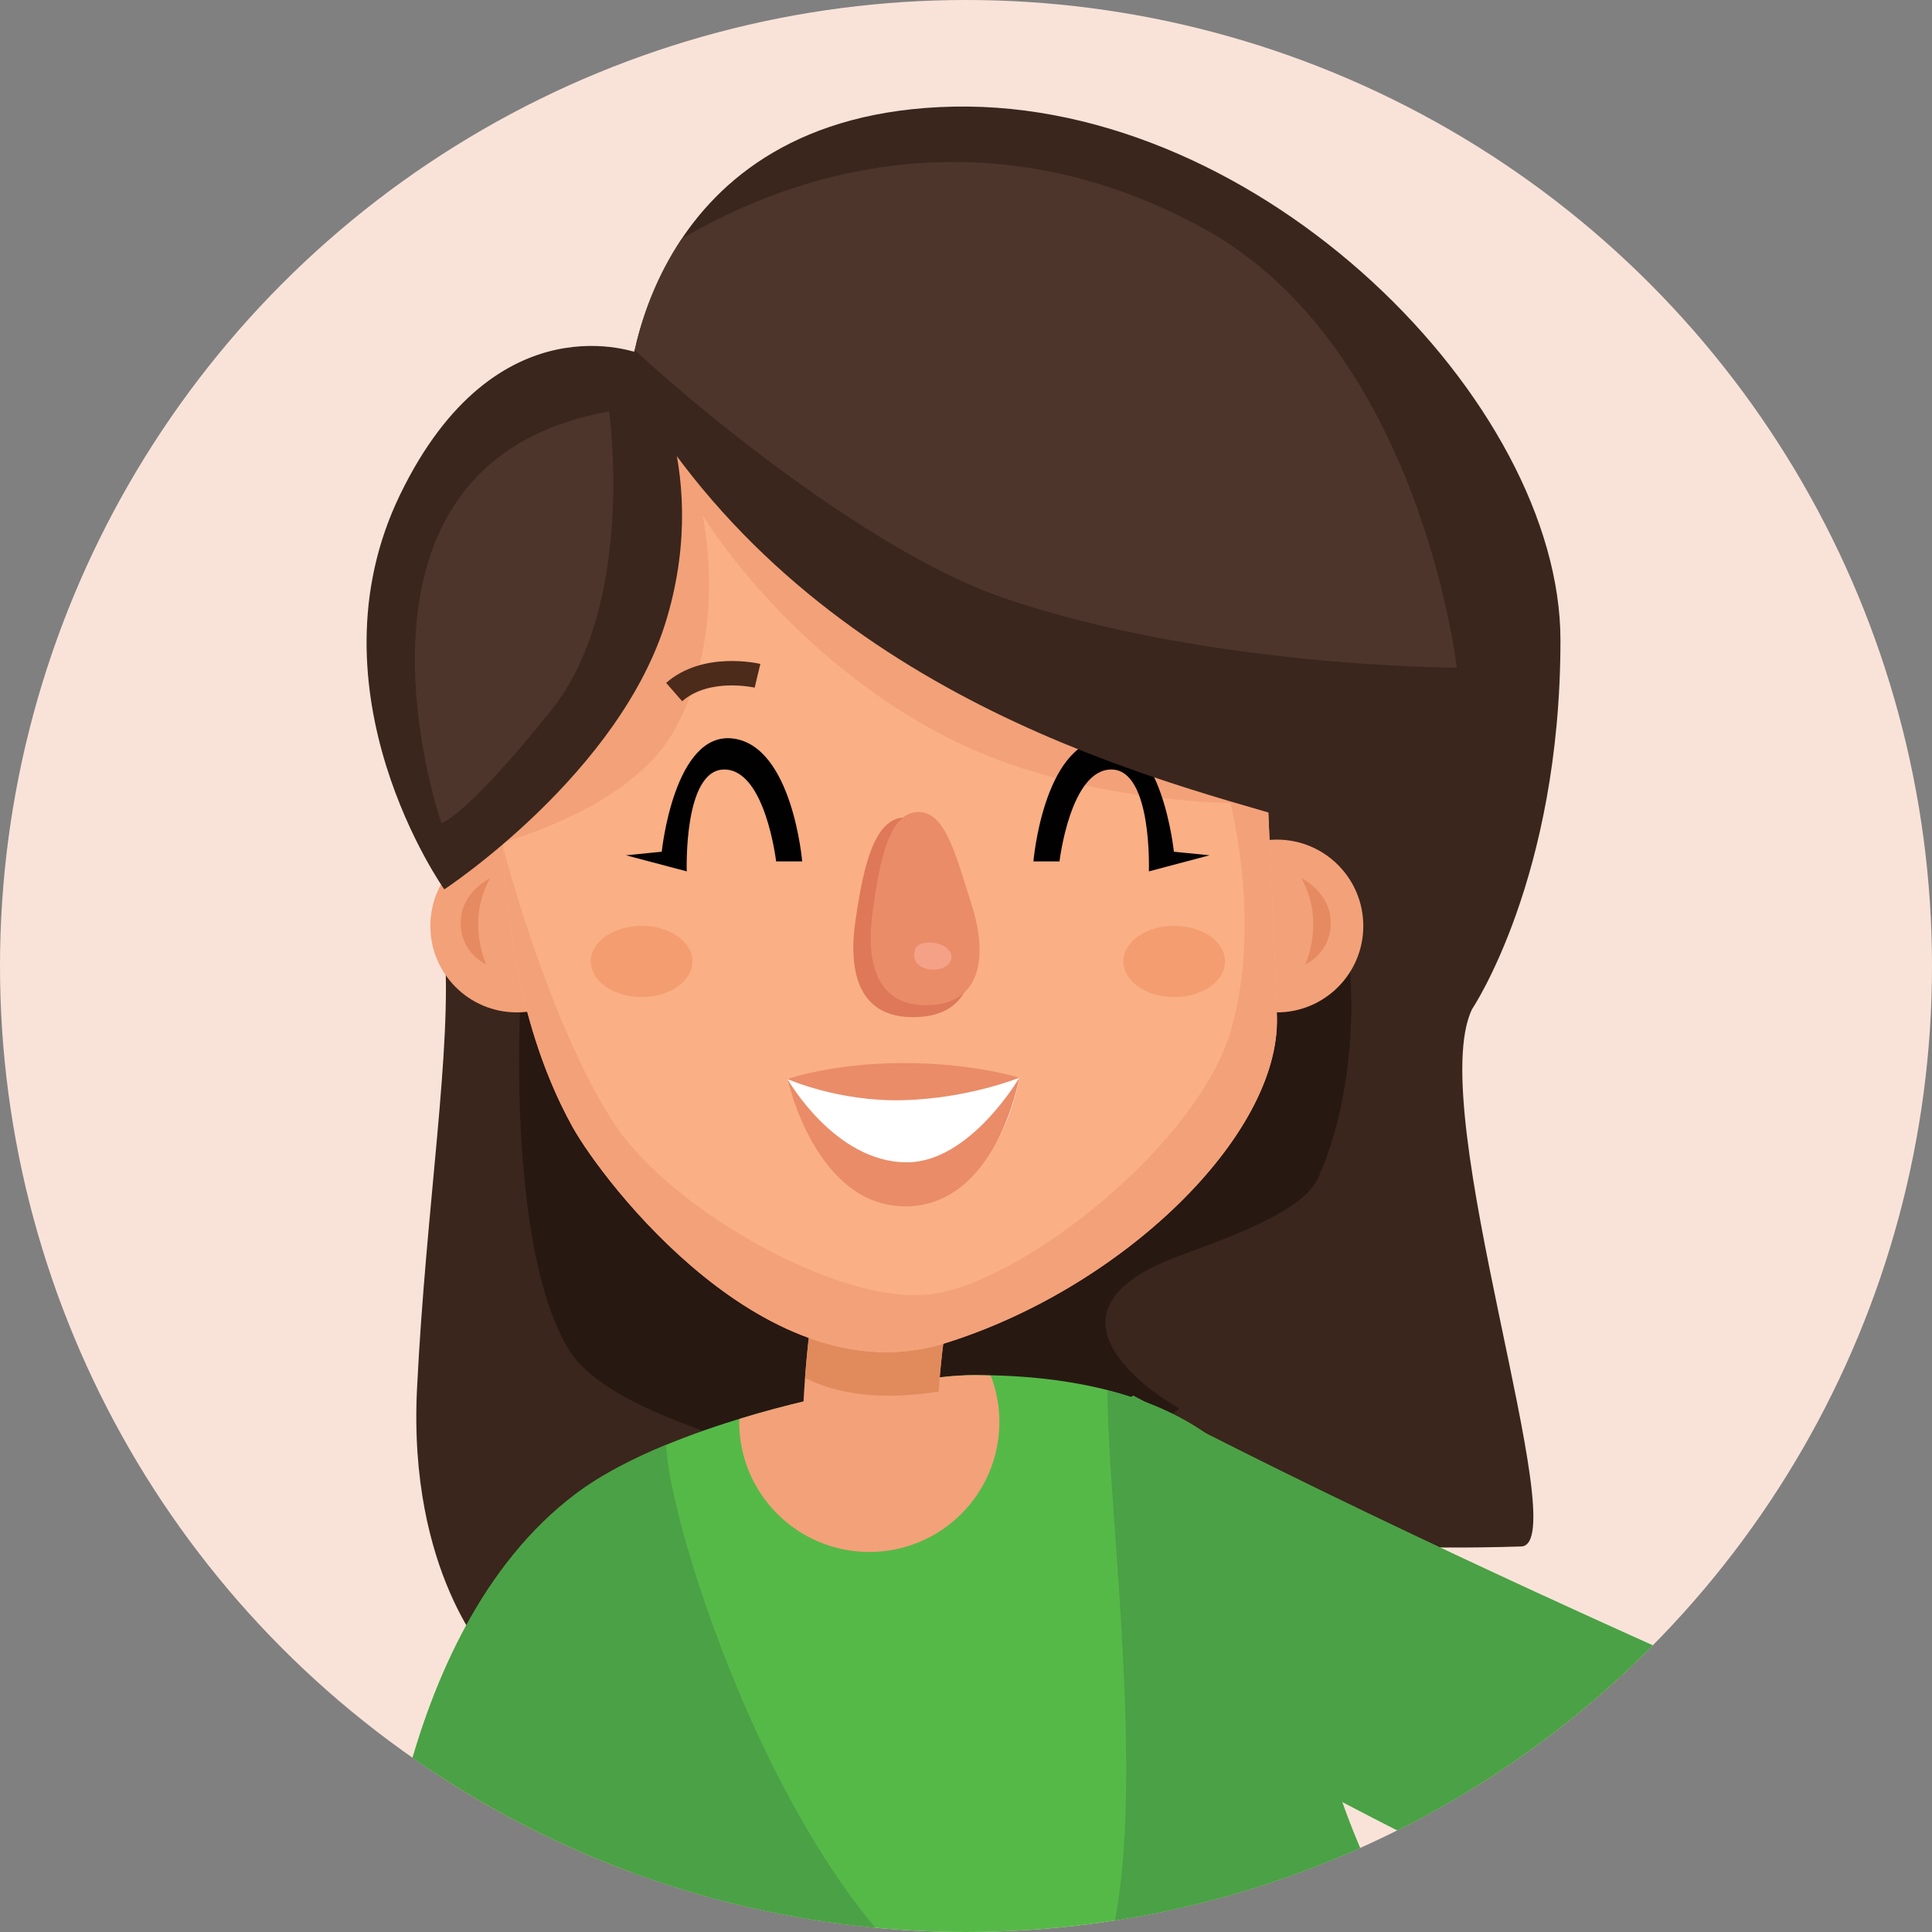 <?xml version="1.0" encoding="utf-8"?>
<!-- Generator: Adobe Illustrator 25.2.3, SVG Export Plug-In . SVG Version: 6.00 Build 0)  -->
<svg version="1.1" id="Layer_1" xmlns="http://www.w3.org/2000/svg" xmlns:xlink="http://www.w3.org/1999/xlink" x="0px" y="0px"
	 viewBox="0 0 576 576" enable-background="new 0 0 576 576" xml:space="preserve">
<rect x="0" y="0" width="576" height="576" fill="#808080" stroke="none"/>
<g>
	<g>
		<defs>
			<circle id="SVGID_1_" cx="288" cy="288" r="288"/>
		</defs>
		<use xlink:href="#SVGID_1_"  overflow="visible" fill="#F9E3D9"/>
		<clipPath id="SVGID_2_">
			<use xlink:href="#SVGID_1_"  overflow="visible"/>
		</clipPath>
		<g clip-path="url(#SVGID_2_)">
			<g>
				<path fill="#3A261D" d="M438.87,300.88c-14.54,30,31.11,159.66,14.65,160.18c-127.86,3.99-81.01-31.69-113.74,18.92
					c-32.73,50.61-193.74,14.54-193.74,14.54s-24.44-25.6-21.71-80.53c2.72-54.93,10.54-101.46,8.18-131.75
					c-2.36-30.29,148.99-115.93,148.99-115.93l164.65,93.5L438.87,300.88z"/>
			</g>
			<g>
				<path fill="#281812" d="M155.23,297.24c0,0-4.54,74.55,14.55,105.46s142.73,46.37,142.73,46.37l39.09-29.1
					c0,0-45.95-25.36-5.08-43.52c9.59-4.26,41.02-13.31,46.35-25.04c11.64-25.59,10.88-58.01,8.75-68.72
					C398.87,269.06,155.23,297.24,155.23,297.24z"/>
			</g>
			<g>
				<path fill="#55B948" d="M211.89,637.58h255.08c-77.14-72.29-78.05-153.01-78.1-153.97c-2.62-47.12-36.37-73.64-98.19-73.64
					c-47.19,0-128.07,45.56-125.45,92.69c0.53,9.59,2.17,58.18,38.18,120.95C206.01,628.13,208.92,632.84,211.89,637.58z"/>
			</g>
			<g>
				<path fill="#FAAF85" d="M198.21,637.58c-5.42-30.07-10.55-68.93-10.55-108.82c0-16.06-13.03-29.09-29.1-29.09
					c-16.06,0-29.09,13.03-29.09,29.09c0,39.61,4.45,77.75,9.62,108.82H198.21z"/>
			</g>
			<g>
				<path fill="#FAAF85" d="M568.94,517.58c-3.06,1.73-5.93,3.32-8.37,4.65c-56.37-22.72-141.06-59.11-162.07-74.11
					c-13.07-9.34-31.24-6.31-40.58,6.76c-9.34,13.07-6.31,31.24,6.76,40.58c35.79,25.56,171.44,79.7,186.79,85.8
					c3.45,1.36,7.09,2.04,10.73,2.04c2.26,0,4.52-0.28,6.74-0.81V517.58z"/>
			</g>
			<g>
				<path fill="#E9996E" d="M568.94,553.58c-18.74,0.33-39.28-4.5-48.71-12.7c-9.66-8.41-8.09-38.67-8.09-38.67l-10.38-4.53
					l-25.81,52.38c46.14,20.51,66.77,27.73,75.52,31.2c3.45,1.36,7.09,2.04,10.73,2.04c2.26,0,4.52-0.28,6.74-0.81V553.58z"/>
			</g>
			<g>
				<path fill="#E9996E" d="M165.24,637.58c-5.03-37.7-3.78-107.28-2.92-137.63c-1.23-0.16-2.48-0.27-3.76-0.27
					c-16.06,0-29.09,13.03-29.09,29.09c0,39.61,4.45,77.75,9.62,108.82H165.24z"/>
			</g>
			<g>
				<path fill="#55B948" d="M466.14,570.18l36.88-75.06c0,0-94.75-41.8-165.21-79.02l-58.06,46.69l34.3,23.91
					c42.13,29.36,111.63,63.6,114.57,65.04L466.14,570.18z"/>
			</g>
			<g>
				<path fill="#55B948" d="M196.09,589.21l2.98-41.71c1.35-18.88,15.4-60.66,24.94-84.29l23.37-47.1c0,0-49.6,9.57-75.78,29.32
					c-55.46,41.82-58.94,137.82-58.94,137.82L196.09,589.21z"/>
			</g>
			<g>
				<path fill="#F3A179" d="M245.56,419.77c15.96-6.21,31.88-9.8,45.13-9.8c1.61,0,3.12,0.09,4.69,0.13
					c1.64,4.29,2.58,8.94,2.58,13.81c0,21.42-17.36,38.79-38.79,38.79c-21.42,0-38.79-17.37-38.79-38.79c0-0.3,0.04-0.59,0.05-0.89
					c15.14-4.63,26.95-6.92,26.95-6.92L245.56,419.77z"/>
			</g>
			<g>
				<path fill="#4BA146" d="M203.42,623.61c2.57,4.48,5.7,9.27,8.65,13.97H466.8c-37.11-34.79-56.52-71.53-66.69-100.39
					c15.95,8.38,27.35,13.99,28.51,14.56l37.53,18.44l36.88-75.06c0,0-77.26-34.08-144.13-68.11c-5.16-3.51-10.94-6.53-17.39-8.98
					c-1.23-0.65-2.47-1.29-3.69-1.94l-0.59,0.47c-2.26-0.74-4.61-1.4-7.02-2.02c-0.43,47.33,25.54,208.47-31.33,189.05
					c-58.47-19.96-99.68-146.59-100.24-172.86c-9.8,4.04-19.42,8.92-27.04,14.68c-55.46,41.82-58.94,137.82-58.94,137.82l73.28,5.23
					C190.62,599.53,196.35,611.29,203.42,623.61z"/>
			</g>
			<g>
				<path fill="#F3A179" d="M354.94,276.07c0,14.23,11.53,25.76,25.76,25.76c14.23,0,25.75-11.53,25.75-25.76
					c0-14.22-11.53-25.75-25.75-25.75C366.48,250.32,354.94,261.85,354.94,276.07z"/>
			</g>
			<g>
				<path fill="#F3A179" d="M259.18,448.16c10.79,0,19.68-8.6,19.98-19.46c1.06-38.82,7.9-55.25,7.97-55.42
					c4.67-10.01,0.27-21.76-9.74-26.43c-10-4.68-21.98-0.2-26.65,9.82c-1.05,2.24-10.28,23.32-11.57,70.94
					c-0.3,11.04,8.41,20.24,19.45,20.53C258.81,448.15,259,448.16,259.18,448.16z"/>
			</g>
			<g>
				<path fill="#E18B5D" d="M244.15,379.37l7.75-11.21l31.77,17.65c-1.42,6.72-2.94,16.28-3.84,29.08
					c-3.55,0.57-7.38,0.98-11.57,1.15c-13.01,0.52-22.09-2.1-28.25-5.24C240.98,397.85,242.52,387.46,244.15,379.37z"/>
			</g>
			<g>
				<path fill="#F3A179" d="M128.3,276.07c0,14.23,11.53,25.76,25.75,25.76c14.23,0,25.76-11.53,25.76-25.76
					c0-14.22-11.53-25.75-25.76-25.75C139.83,250.32,128.3,261.85,128.3,276.07z"/>
			</g>
			<g>
				<path fill="#FAAF85" d="M377.05,170.5c-1.21,46.35,2.73,97.27,3.64,132.73c0.91,35.46-46.37,80.91-99.09,97.27
					c-52.73,16.37-101.82-48.18-110.91-64.54c-9.09-16.36-21.82-48.19-20.91-102.73c0.91-54.55-7.72-134.1,85.01-142.28
					C327.51,82.76,377.96,135.96,377.05,170.5z"/>
			</g>
			<g>
				<path fill="#F3A179" d="M150,251.19c-0.23-5.7-0.33-11.66-0.23-17.96c0.33-19.66-0.56-42.57,2.48-64.21l6.88-27.74
					c4.12-10.66,10.08-20.36,18.72-28.36l181.72,17.99c11.83,13.2,17.79,27.54,17.47,39.6c-0.59,22.69,0.05,46.47,0.97,69
					c-11.73,0.28-59.84,0-99.45-21.66c-45.46-24.85-69.09-64.24-69.09-64.24s7.88,35.15-8.49,64.24
					C191.03,235.55,167.17,245.84,150,251.19z"/>
			</g>
			<g>
				<path fill="#010101" d="M315.88,256.82h-7.78c0,0,2.88-34.28,20.54-36.63c17.65-2.34,21.34,33.74,21.34,33.74l10.65,1.06
					l-18.11,4.8c0,0,1.07-30.37-11.19-30.37C319.08,229.42,315.88,256.82,315.88,256.82z"/>
			</g>
			<g>
				<path fill="#F3A179" d="M183.41,335.42c16.97,25.45,67.88,54.55,95.16,50.3c27.27-4.24,78.79-44.84,88.49-78.78
					c9.69-33.94-1.21-71.52-1.21-71.52l11.72-8.03c0.96,27.95,2.58,54.66,3.13,75.84c0.91,35.46-46.37,80.91-99.09,97.28
					c-52.73,16.36-101.82-48.19-110.91-64.55c-7.94-14.3-18.65-40.39-20.63-83.12C155.67,273.99,168.34,312.81,183.41,335.42z"/>
			</g>
			<g>
				<path fill="#DE7859" d="M255.06,274.36c-2.32,15.87,1.16,29.23,17.73,28.89c17.26-0.35,19.65-14.82,14.46-30.66
					c-5.59-17.07-8.84-29.38-17.73-28.89C260.63,244.19,257.47,257.95,255.06,274.36z"/>
			</g>
			<g>
				<path fill="#EA8C68" d="M260.18,271.71c-2.1,15.34,1.14,28.26,16.38,27.98c15.87-0.29,18.03-14.28,13.22-29.6
					c-5.19-16.52-8.21-28.42-16.38-27.98C265.22,242.56,262.34,255.85,260.18,271.71z"/>
			</g>
			<g>
				<path fill="#FFFFFF" d="M303.89,321.32c0,0-9.26,2.31-33.59,2.7c-24.32,0.39-35.52-2.32-35.52-2.32s8.11,35.52,35.9,35.52
					C298.48,357.22,303.89,321.32,303.89,321.32z"/>
			</g>
			<g>
				<path fill="#EA8C68" d="M303.89,321.32c0,0-13.51-4.38-34.55-4.38c-21.04,0-34.55,4.76-34.55,4.76s15.18,6.83,34.55,6.31
					C288.7,327.49,303.89,321.32,303.89,321.32z"/>
			</g>
			<g>
				<path fill="#EA8C68" d="M303.89,321.32c0,0-6.69,38.09-33.72,38.34c-27.03,0.26-35.39-37.97-35.39-37.97
					s14.02,24.84,35.59,24.84C289.21,346.54,303.89,321.32,303.89,321.32z"/>
			</g>
			<g>
				<path fill="#3A261D" d="M187.63,114.51c0,0,4.87-80.9,96.69-82.72c91.82-1.82,180.91,88.18,180.91,159.09s-26.37,110-26.37,110
					s-5.45-42.73-52.72-56.36C338.87,230.88,240.36,205.43,187.63,114.51z"/>
			</g>
			<g>
				<path fill="#3A261D" d="M132.46,265.16c0,0,52.77-34.65,66.41-81.01c13.63-46.37-8.18-78.73-8.18-78.73
					s-42.71-17.03-71.36,41.94S132.46,265.16,132.46,265.16z"/>
			</g>
			<g>
				<path fill="#4D352B" d="M298.87,178.15c-36.43-12.5-86.02-51.9-109.63-73.78c1.85-8.41,5.82-20.94,14.08-33.25
					c46.85-27.29,102.14-32.32,155.56-2.98c64.55,35.46,75.45,130.91,75.45,130.91S359.78,199.06,298.87,178.15z"/>
			</g>
			<g>
				<path fill="#4D352B" d="M181.6,122.69c0,0,8.18,57.27-17.28,89.09c-25.45,31.82-32.72,33.64-32.72,33.64
					S94.32,138.15,181.6,122.69z"/>
			</g>
			<g>
				<path fill="#4C2B1B" d="M203.38,209.07l-4.78-5.48c10.98-9.61,27.39-5.81,28.09-5.65l-1.7,7.07l0.85-3.54l-0.84,3.54
					C224.87,204.99,211.52,201.95,203.38,209.07z"/>
			</g>
			<g>
				<path fill="#F39D70" d="M334.93,286.64c0,5.86,6.78,10.61,15.15,10.61c8.37,0,15.15-4.74,15.15-10.61s-6.78-10.61-15.15-10.61
					C341.71,276.03,334.93,280.78,334.93,286.64z"/>
			</g>
			<g>
				<path fill="#F39D70" d="M176.14,286.64c0,5.86,6.78,10.61,15.15,10.61c8.37,0,15.15-4.74,15.15-10.61s-6.78-10.61-15.15-10.61
					C182.92,276.03,176.14,280.78,176.14,286.64z"/>
			</g>
			<g>
				<path fill="#E58A61" d="M387.96,261.79c0,0,8.79,4.24,8.79,13.33c0,9.09-7.58,12.42-7.58,12.42S395.23,274.52,387.96,261.79z"/>
			</g>
			<g>
				<path fill="#E58A61" d="M146.14,261.79c0,0-8.78,4.24-8.78,13.33c0,9.09,7.58,12.42,7.58,12.42S138.87,274.52,146.14,261.79z"/>
			</g>
			<g>
				<path fill="#F4A187" d="M272.88,282.97c1.16-3.5,11.36-2.21,10.77,2.77C283.05,290.73,270.42,290.37,272.88,282.97z"/>
			</g>
			<g>
				<path fill="#010101" d="M231.39,256.82h7.77c0,0-2.88-34.28-20.53-36.63c-17.65-2.34-21.34,33.74-21.34,33.74l-10.66,1.06
					l18.12,4.8c0,0-1.06-30.37,11.19-30.37S231.39,256.82,231.39,256.82z"/>
			</g>
			<g>
				<path fill="#E9996E" d="M177.94,637.58c6.04-4.65,13.7-7.64,18.65-9.22c-1.32-7.92-2.6-16.32-3.75-25.12l-57.97,5.68
					c1.29,10.1,2.73,19.64,4.24,28.66H177.94z"/>
			</g>
		</g>
	</g>
</g>
</svg>
